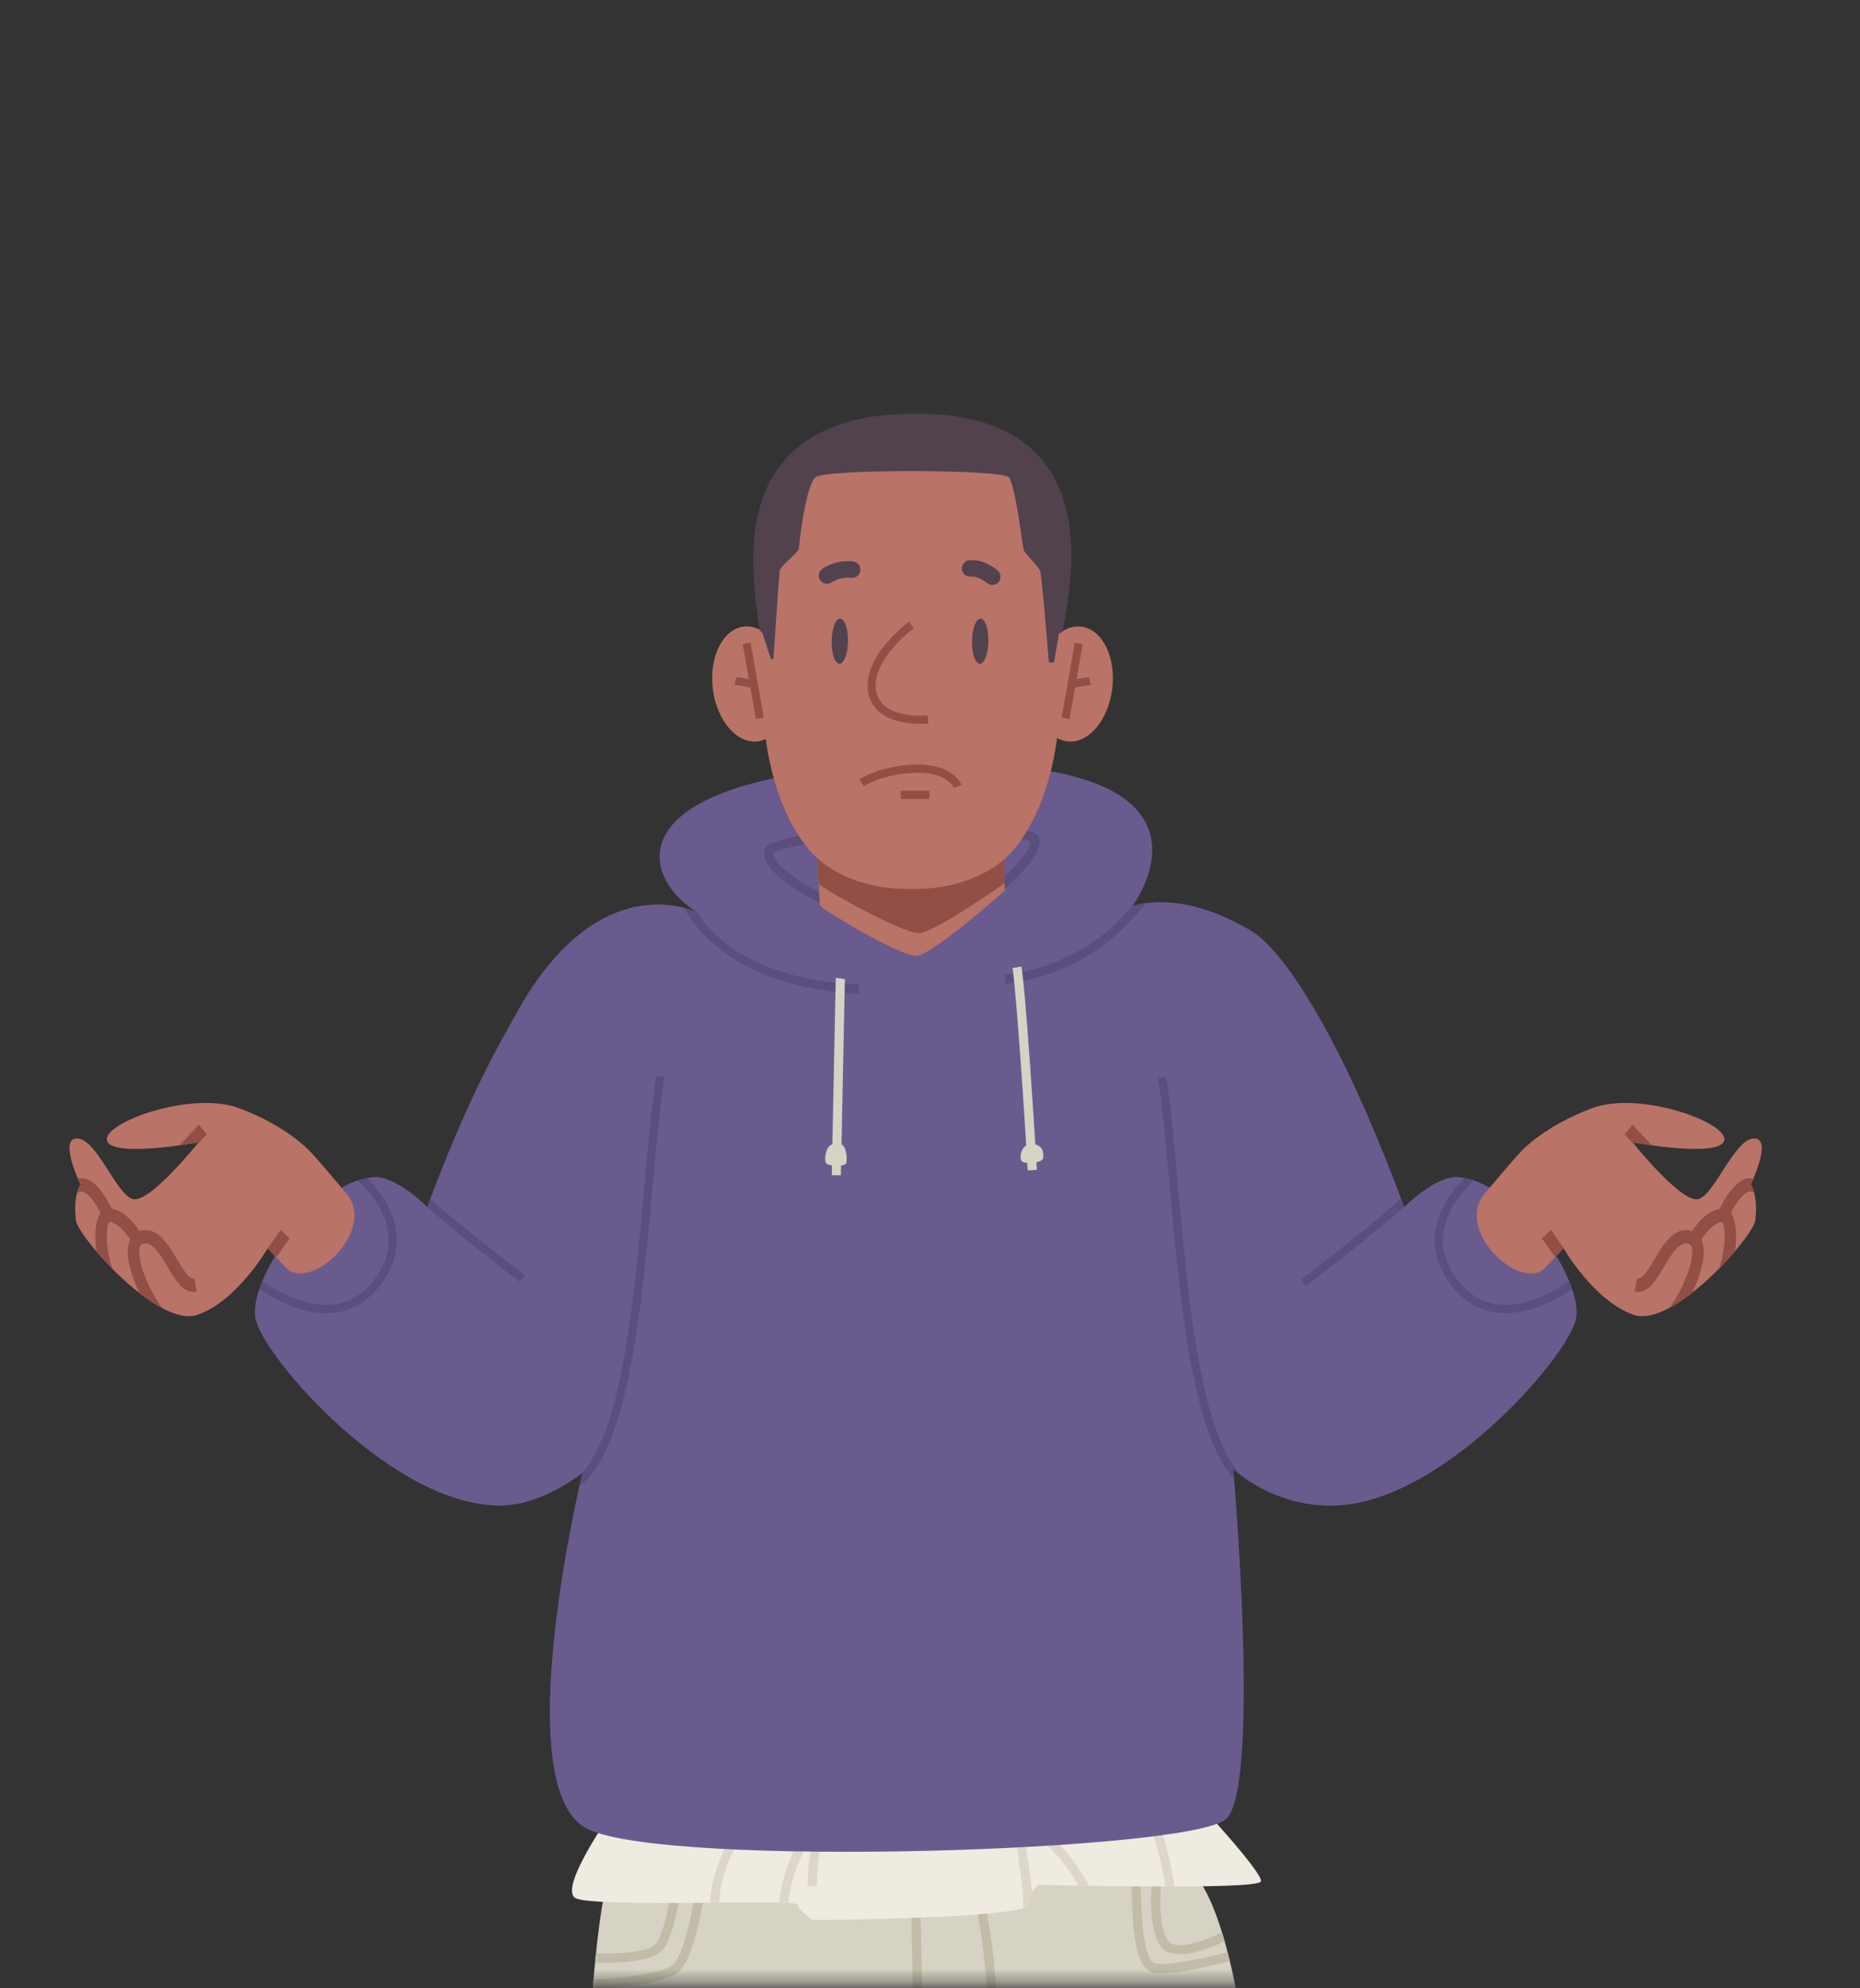 <svg viewBox="0 0 146 156" fill="none" xmlns="http://www.w3.org/2000/svg">
<rect x="0" y="0" width="146" height="156" fill="#333333" stroke="none"/>
<mask id="mask0_2668_178" style="mask-type:alpha" maskUnits="userSpaceOnUse" x="0" y="0" width="146" height="156">
<rect x="0.195" y="0.317" width="145.109" height="155.327" fill="white"/>
</mask>
<g mask="url(#mask0_2668_178)">
<path d="M48 146.295C43.444 159.897 46.373 253.297 51.254 257.69C56.136 262.083 69.316 260.944 70.129 258.504C70.943 256.063 70.765 174.054 71.911 175.681C73.058 177.308 74.522 259.35 77.94 261.856C81.357 264.362 97.14 264.199 98.279 259.48C99.418 254.761 103.486 159.572 93.886 147.205C84.286 134.839 48 146.295 48 146.295Z" fill="#D6D2C4"/>
<path d="M80.86 169.804L80.558 169.152C80.487 169.185 74.007 172.181 72.335 172.897C72.392 171.003 72.457 169.017 72.517 167.312C73.553 167.062 77.044 165.917 77.979 161.679C79.053 156.811 76.954 147.14 76.824 146.881C76.651 146.535 76.326 146.668 75.613 146.957C75.222 147.116 74.682 147.347 74.01 147.645C72.869 148.15 71.722 148.68 71.71 148.685L71.476 148.801L71.505 149.059C71.562 149.565 71.747 162.198 71.813 167.022L71.814 167.055L71.807 167.055C71.724 169.419 71.66 171.359 71.612 172.954C70.629 172.624 68.409 171.315 67.249 170.631C66.211 170.02 65.61 169.668 65.326 169.562L65.074 170.234C65.314 170.324 66.076 170.774 66.884 171.25C69.281 172.663 70.741 173.465 71.591 173.682C71.587 173.799 71.584 173.913 71.581 174.026C70.836 173.831 69.419 173.225 67.345 172.212C66.798 171.944 66.704 171.9 66.628 171.881L66.505 172.376L66.432 172.571C66.487 172.592 66.751 172.721 67.03 172.857C69.037 173.837 70.612 174.543 71.561 174.746C71.469 178.131 71.467 179.455 71.486 179.988C71.606 177.054 71.748 175.438 71.919 175.68C72.013 175.815 72.11 176.501 72.21 177.643C72.227 176.817 72.252 175.836 72.281 174.778C73.34 174.512 79.634 171.721 80.356 171.4L80.065 170.744C78.233 171.558 73.536 173.614 72.302 174.023C72.305 173.91 72.309 173.796 72.312 173.681C73.397 173.255 80.55 169.947 80.86 169.804ZM72.232 149.236C73.844 148.495 75.562 147.737 76.243 147.481C76.642 149.255 78.188 157.399 77.278 161.524C76.464 165.214 73.598 166.296 72.526 166.575C72.486 163.683 72.31 151.285 72.232 149.236Z" fill="#C1BBA7"/>
<path d="M52.86 147.126C52.856 147.165 52.427 151.056 51.564 152.427C51.096 153.169 48.755 153.332 46.781 153.265C46.756 153.499 46.732 153.738 46.709 153.98C48.498 154.047 51.442 153.969 52.171 152.809C52.977 151.53 53.411 148.519 53.536 147.524H54.702C54.455 149.45 53.749 153.467 52.734 154.219C51.824 154.893 48.642 155.215 46.585 155.337C46.565 155.575 46.545 155.816 46.525 156.061C48.412 155.958 52.003 155.653 53.161 154.796C54.7 153.656 55.391 147.861 55.464 147.204L55.508 146.805H52.895L52.86 147.126Z" fill="#C1BBA7"/>
<path d="M96.362 153.183C94.394 153.682 91.644 154.272 90.661 154.05C89.73 153.84 89.606 150.208 89.553 148.657C89.51 147.417 89.489 147.134 89.362 146.956L88.778 147.374C88.757 147.345 88.75 147.324 88.75 147.323C88.793 147.456 88.816 148.108 88.835 148.682C88.939 151.705 89.144 154.443 90.503 154.751C90.691 154.793 90.924 154.812 91.191 154.812C92.606 154.812 94.965 154.279 96.536 153.879C96.479 153.642 96.421 153.41 96.362 153.183Z" fill="#C1BBA7"/>
<path d="M90.499 147.11C90.476 147.259 89.952 150.768 91.031 152.586C91.901 154.052 94.592 153.052 96.128 152.32C96.06 152.081 95.991 151.847 95.921 151.619C94.461 152.319 92.199 153.147 91.648 152.219C90.701 150.623 91.204 147.253 91.209 147.219L90.499 147.11Z" fill="#C1BBA7"/>
<path d="M47.904 142.384C47.904 142.384 43.849 148.14 45.157 148.924C46.465 149.709 62.554 148.99 62.619 149.447C62.685 149.905 63.714 150.571 63.779 150.636C63.845 150.702 80.408 150.494 80.604 149.513C80.8 148.532 81.323 147.936 81.651 147.907C81.978 147.878 98.851 148.336 98.982 147.616C99.113 146.897 93.75 141.142 93.75 141.142L47.904 142.384Z" fill="#EFEBE1"/>
<path d="M90.616 142.226C90.555 142.08 90.44 142.024 90.322 142.026C90.304 141.874 90.203 141.731 90.008 141.707C89.093 141.594 88.226 141.923 87.385 142.238C86.525 142.561 85.652 142.842 84.764 143.078C83.88 143.313 82.97 143.524 82.052 143.674C81.415 143.134 80.732 142.649 80.007 142.231C79.889 142.164 79.772 142.168 79.674 142.214C79.627 142.183 79.573 142.163 79.516 142.164C75.699 142.244 71.882 142.291 68.064 142.304C67.082 142.308 66.1 142.308 65.117 142.307C65.138 142.179 65.152 142.049 65.154 141.917L58.441 142.099C58.449 142.141 58.461 142.181 58.482 142.217C57.112 144.388 55.83 146.726 55.732 149.3C55.971 149.298 56.207 149.296 56.442 149.295C56.534 146.789 57.876 144.496 59.214 142.402C60.13 142.452 61.047 142.471 61.964 142.452C62.477 142.441 62.992 142.422 63.504 142.386C63.579 142.38 63.654 142.372 63.728 142.362C63.038 143.628 62.379 144.925 61.872 146.27C61.507 147.239 61.245 148.265 61.176 149.299C61.45 149.306 61.692 149.314 61.895 149.326C61.962 148.338 62.223 147.361 62.579 146.43C63.021 145.276 63.573 144.16 64.159 143.067C64.081 143.313 64.007 143.56 63.941 143.81C63.772 144.449 63.64 145.099 63.549 145.754C63.446 146.492 63.399 147.235 63.4 147.979H64.115C64.116 147.197 64.173 146.416 64.29 145.643C64.387 144.994 64.527 144.354 64.709 143.723C64.776 143.488 64.858 143.256 64.932 143.023C68.702 143.027 72.471 143 76.24 142.94C77.223 142.924 78.205 142.905 79.188 142.885C79.261 143.08 79.384 143.263 79.465 143.456C79.525 143.599 79.573 143.747 79.613 143.896C79.568 143.897 79.523 143.899 79.478 143.899C78.504 143.898 77.543 143.76 76.64 143.384C76.212 143.205 75.978 143.884 76.403 144.061C77.472 144.507 78.617 144.638 79.763 144.609C79.881 145.277 79.966 145.952 80.056 146.623C80.157 147.374 80.256 148.128 80.304 148.884C80.322 149.159 80.329 149.436 80.317 149.712C80.488 149.65 80.588 149.583 80.603 149.513C80.688 149.083 80.837 148.728 81.004 148.461C80.954 147.882 80.869 147.306 80.796 146.751C80.701 146.024 80.603 145.296 80.485 144.572C80.864 144.543 81.241 144.5 81.614 144.448C81.679 144.439 81.745 144.428 81.81 144.418C82.947 145.425 83.908 146.622 84.649 147.953C84.913 147.958 85.188 147.962 85.475 147.967C84.763 146.593 83.825 145.34 82.711 144.269C84.177 144.003 85.62 143.619 87.027 143.128C87.962 142.802 88.927 142.3 89.944 142.422C89.947 142.462 89.954 142.503 89.972 142.546C90.705 144.296 91.208 146.143 91.464 148.024C91.705 148.024 91.944 148.024 92.18 148.023C91.918 146.033 91.394 144.085 90.616 142.226ZM80.345 143.869C80.316 143.752 80.285 143.636 80.248 143.521C80.205 143.388 80.156 143.257 80.102 143.128C80.435 143.339 80.756 143.567 81.068 143.806C80.827 143.833 80.586 143.854 80.345 143.869Z" fill="#DDD7CA"/>
<path d="M54.743 71.597C54.743 71.597 46.013 67.131 39.232 82.106C34.233 93.148 30.19 110.603 34.564 115.879C38.916 121.128 45.717 115.571 45.717 115.571C45.717 115.571 39.676 140.49 46.176 143.537C52.676 146.584 93.504 145.264 96.246 142.725C98.989 140.185 96.806 115.283 96.806 115.283C96.806 115.283 100.558 118.844 106.061 118.007C109.631 117.465 111.79 113.039 112.611 109.321C114.337 101.501 103.874 76.404 98.178 73.017C92.482 69.63 88.87 71.11 88.87 71.11C88.87 71.11 97.422 59.918 74.632 59.918C48.523 59.918 49.524 68.34 54.743 71.597Z" fill="#6A5B8E"/>
<path d="M67.397 77.98L67.431 77.263C58.647 76.841 55.585 72.993 54.72 71.588C54.639 71.549 54.271 71.379 53.682 71.228C54.369 72.536 57.598 77.509 67.397 77.98Z" fill="#594E7C"/>
<path d="M54.72 71.583C54.718 71.58 54.716 71.576 54.714 71.574C54.696 71.564 54.673 71.552 54.651 71.539C54.674 71.553 54.697 71.569 54.72 71.583Z" fill="#594E7C"/>
<path d="M89.941 70.863C89.245 70.958 88.87 71.11 88.87 71.11C88.87 71.11 88.879 71.099 88.895 71.077L88.895 71.077C88.911 71.056 88.934 71.023 88.963 70.983C88.963 70.982 88.964 70.981 88.965 70.98C88.964 70.98 88.96 70.98 88.96 70.98C88.96 70.98 88.983 70.95 89.021 70.897C89.024 70.893 89.027 70.888 89.029 70.885C89.048 70.857 89.068 70.826 89.089 70.794C89.096 70.783 89.103 70.773 89.11 70.762C89.136 70.721 89.163 70.677 89.193 70.63C88.288 71.901 85.056 75.77 78.855 76.477L78.936 77.19C85.212 76.475 88.816 72.398 89.941 70.863Z" fill="#594E7C"/>
<path d="M65.5 71.406C65.442 71.388 59.753 68.907 59.982 66.841C60.024 66.465 60.102 65.767 65.572 65.24C68.518 64.956 72.364 64.802 75.612 64.841C81.303 64.907 81.475 65.455 81.567 65.75C81.987 67.094 79.037 69.634 78.123 70.38L77.669 69.824C79.313 68.481 80.973 66.679 80.893 66.019C79.831 65.371 69.066 65.377 63.402 66.222C61.174 66.554 60.762 66.874 60.694 66.949C60.63 68.158 64.736 70.346 65.727 70.725L65.5 71.406Z" fill="#594E7C"/>
<path d="M65.603 76.723L65.287 92.206L66.005 92.221L66.319 76.824C66.08 76.793 65.842 76.757 65.603 76.723Z" fill="#D6D2C4"/>
<path d="M80.183 75.843C79.948 75.877 79.714 75.914 79.48 75.953C79.799 78.258 80.359 86.529 80.673 91.84L81.39 91.798C81.388 91.757 81.147 87.706 80.861 83.652C80.528 78.92 80.323 76.811 80.183 75.843Z" fill="#D6D2C4"/>
<path d="M65.417 89.786C64.827 89.774 64.618 91.114 64.888 91.311C65.159 91.507 66.364 91.593 66.437 91.212C66.511 90.831 66.412 89.86 66.007 89.786C65.601 89.713 65.417 89.786 65.417 89.786Z" fill="#D6D2C4"/>
<path d="M80.929 89.776C80.105 89.809 79.995 90.867 80.201 91.11C80.408 91.353 81.838 91.292 81.887 90.855C81.935 90.419 81.838 89.74 80.929 89.776Z" fill="#D6D2C4"/>
<path d="M45.751 73.161C39.412 77.956 33.547 94.715 33.547 94.715C33.547 94.715 31.096 92.245 29.352 92.361C24.748 92.668 19.458 100.408 20.052 103.459C20.645 106.511 31.162 118.519 39.551 118.104C40.78 118.044 42.229 117.831 43.328 116.375C49.734 107.89 54.433 78.989 53.782 76.961C53.018 74.585 46.71 72.435 45.751 73.161Z" fill="#6A5B8E"/>
<path d="M24.421 90.428C24.242 90.237 22.499 88.346 18.757 86.949C15.015 85.552 8.03 88.1 8.398 89.494C8.767 90.888 15.587 89.633 15.587 89.633C15.587 89.633 11.682 94.531 10.384 94.075C9.087 93.618 7.588 89.373 6.069 89.329C4.55 89.284 6.32 92.96 6.32 92.96C6.32 92.96 5.71 93.778 5.96 95.767C6.117 97.015 12.395 104.236 15.504 103.166C18.613 102.096 21.015 97.939 21.015 97.939C21.015 97.939 22.524 99.604 22.723 99.715C24.955 100.959 29.514 96.304 27.167 93.622C26.959 93.384 25.217 91.28 24.421 90.428Z" fill="#BA7367"/>
<path d="M13.902 98.815C13.225 97.672 12.382 96.252 11.075 96.561C11.03 96.571 10.989 96.588 10.947 96.602L10.949 96.6C10.841 96.428 9.926 95.011 8.785 94.855C8.775 94.835 8.764 94.815 8.754 94.795C8.402 94.118 7.669 92.711 6.648 92.479C6.464 92.437 6.282 92.437 6.103 92.473C6.227 92.768 6.32 92.96 6.32 92.96C6.32 92.96 6.173 93.159 6.054 93.593C6.238 93.485 6.381 93.487 6.476 93.509C7.048 93.639 7.608 94.625 7.902 95.184C7.801 95.314 7.708 95.491 7.635 95.734C7.459 96.321 7.444 97.232 7.583 98.212C7.952 98.644 8.369 99.1 8.817 99.553C8.513 98.628 8.358 97.603 8.387 96.795C8.409 96.201 8.52 95.948 8.569 95.889C9.197 95.867 9.943 96.834 10.225 97.26C10.137 97.439 10.075 97.646 10.046 97.883C9.932 98.816 10.342 100.196 10.944 101.458C11.54 101.921 12.145 102.331 12.733 102.642C11.798 101.395 10.802 99.142 10.938 98.031C10.976 97.717 11.087 97.629 11.254 97.59C11.928 97.428 12.469 98.245 13.161 99.412C13.798 100.487 14.456 101.6 15.454 101.326L15.247 100.304C14.85 100.414 14.368 99.6 13.902 98.815Z" fill="#914F46"/>
<path d="M15.615 88.243C15.07 88.835 14.472 89.47 14.083 89.869C14.96 89.747 15.583 89.633 15.583 89.633C15.583 89.633 15.384 89.883 15.061 90.264C15.356 89.954 15.732 89.551 16.229 89.011L15.615 88.243Z" fill="#914F46"/>
<path d="M22.731 97.166L22.031 96.506C21.668 97.029 21.276 97.584 20.967 98.012L20.975 98.02C21.005 97.969 21.023 97.939 21.023 97.939L21.697 98.64C21.952 98.284 22.284 97.811 22.731 97.166Z" fill="#914F46"/>
<path d="M20.352 101.142C21.312 101.807 23.38 103.033 25.584 103.033C25.805 103.033 26.027 103.021 26.25 102.994C27.694 102.823 28.919 102.081 29.892 100.79C30.996 99.324 31.375 97.769 31.018 96.166C30.652 94.518 29.575 93.194 28.798 92.435C28.554 92.481 28.309 92.543 28.064 92.625C28.748 93.23 30.049 94.627 30.408 96.397C30.687 97.775 30.34 99.122 29.376 100.402C28.514 101.546 27.437 102.203 26.176 102.353C23.858 102.629 21.488 101.152 20.586 100.514C20.498 100.728 20.421 100.937 20.352 101.142Z" fill="#594E7C"/>
<path d="M98.012 73.161C104.352 77.956 110.216 94.715 110.216 94.715C110.216 94.715 112.668 92.245 114.412 92.361C119.016 92.668 124.305 100.408 123.712 103.459C123.119 106.511 112.602 118.519 104.212 118.104C102.984 118.044 101.534 117.831 100.435 116.375C94.03 107.89 89.331 78.989 89.982 76.961C90.745 74.585 97.053 72.435 98.012 73.161Z" fill="#6A5B8E"/>
<path d="M119.317 90.428C119.496 90.237 121.239 88.346 124.981 86.949C128.723 85.552 135.709 88.1 135.34 89.494C134.971 90.888 128.152 89.633 128.152 89.633C128.152 89.633 132.057 94.531 133.354 94.075C134.651 93.618 136.151 89.373 137.67 89.329C139.189 89.284 137.419 92.96 137.419 92.96C137.419 92.96 138.028 93.778 137.779 95.767C137.622 97.015 131.343 104.236 128.234 103.166C125.126 102.096 122.724 97.939 122.724 97.939C122.724 97.939 121.215 99.604 121.015 99.715C118.783 100.959 114.224 96.304 116.572 93.622C116.78 93.384 118.522 91.28 119.317 90.428Z" fill="#BA7367"/>
<path d="M129.861 98.815C130.538 97.672 131.381 96.252 132.689 96.561C132.733 96.571 132.774 96.588 132.816 96.602L132.814 96.6C132.922 96.428 133.836 95.011 134.978 94.855C134.988 94.835 134.999 94.815 135.009 94.795C135.361 94.118 136.094 92.711 137.115 92.479C137.299 92.437 137.481 92.437 137.66 92.473C137.536 92.768 137.444 92.96 137.444 92.96C137.444 92.96 137.59 93.159 137.709 93.593C137.525 93.485 137.382 93.487 137.287 93.509C136.715 93.639 136.156 94.625 135.861 95.184C135.962 95.314 136.055 95.491 136.128 95.734C136.304 96.321 136.319 97.232 136.18 98.212C135.811 98.644 135.394 99.1 134.946 99.553C135.25 98.628 135.405 97.603 135.376 96.795C135.355 96.201 135.243 95.948 135.194 95.889C134.566 95.867 133.82 96.834 133.539 97.26C133.626 97.439 133.688 97.646 133.717 97.883C133.831 98.816 133.422 100.196 132.819 101.458C132.223 101.921 131.618 102.331 131.03 102.642C131.965 101.395 132.961 99.142 132.825 98.031C132.787 97.717 132.676 97.629 132.509 97.59C131.835 97.428 131.294 98.245 130.602 99.412C129.965 100.487 129.307 101.6 128.31 101.326L128.516 100.304C128.913 100.414 129.395 99.6 129.861 98.815Z" fill="#914F46"/>
<path d="M128.145 88.243C128.689 88.835 129.287 89.47 129.676 89.869C128.799 89.747 128.176 89.633 128.176 89.633C128.176 89.633 128.376 89.883 128.698 90.264C128.403 89.954 128.028 89.551 127.53 89.011L128.145 88.243Z" fill="#914F46"/>
<path d="M121.035 97.166L121.736 96.506C122.098 97.029 122.491 97.584 122.8 98.012L122.792 98.02C122.762 97.969 122.744 97.939 122.744 97.939L122.07 98.64C121.814 98.284 121.482 97.811 121.035 97.166Z" fill="#914F46"/>
<path d="M123.414 101.142C122.454 101.807 120.385 103.033 118.181 103.033C117.961 103.033 117.738 103.021 117.516 102.994C116.071 102.823 114.846 102.081 113.873 100.79C112.769 99.324 112.391 97.769 112.747 96.166C113.113 94.518 114.19 93.194 114.967 92.435C115.211 92.481 115.456 92.543 115.701 92.625C115.017 93.23 113.717 94.627 113.357 96.397C113.078 97.775 113.425 99.122 114.389 100.402C115.251 101.546 116.328 102.203 117.59 102.353C119.907 102.629 122.278 101.152 123.179 100.514C123.267 100.728 123.344 100.937 123.414 101.142Z" fill="#594E7C"/>
<path d="M64.344 59.288C64.333 59.54 64.146 70.715 64.392 71.068C64.637 71.421 70.674 75.047 71.93 74.997C73.187 74.947 78.874 69.873 78.874 69.873L78.66 59.168L64.344 59.288Z" fill="#BA7367"/>
<path d="M64.345 59.288C64.335 59.54 64.039 69.009 64.285 69.362C64.53 69.715 70.876 73.266 72.132 73.216C73.389 73.165 78.864 69.295 78.864 69.295L78.662 59.167L64.345 59.288Z" fill="#914F46"/>
<path d="M81.074 37.666C80.223 36.478 75.879 35.738 71.536 35.708C67.194 35.738 62.849 36.478 61.998 37.666C60.967 39.107 59.439 48.374 59.952 56.403C60.272 61.409 62.18 65.946 64.701 67.792C66.616 69.195 69.105 69.795 71.536 69.748C73.967 69.795 76.455 69.195 78.371 67.792C80.892 65.946 82.8 61.409 83.12 56.403C83.633 48.374 82.106 39.107 81.074 37.666Z" fill="#BA7367"/>
<path d="M81.32 53.653C81.145 56.149 82.352 58.18 84.014 58.189C85.676 58.199 87.165 56.183 87.339 53.687C87.513 51.191 86.307 49.161 84.644 49.152C82.982 49.142 81.494 51.157 81.32 53.653Z" fill="#BA7367"/>
<path d="M61.936 53.653C62.11 56.149 60.903 58.18 59.241 58.189C57.579 58.199 56.09 56.183 55.916 53.687C55.742 51.191 56.948 49.161 58.611 49.152C60.273 49.142 61.762 51.157 61.936 53.653Z" fill="#BA7367"/>
<path d="M66.561 50.314C66.547 51.293 66.248 52.086 65.893 52.084C65.539 52.083 65.263 51.288 65.277 50.308C65.291 49.329 65.59 48.536 65.945 48.538C66.299 48.539 66.575 49.334 66.561 50.314Z" fill="#51424E"/>
<path d="M77.583 50.314C77.568 51.293 77.269 52.086 76.915 52.084C76.56 52.083 76.284 51.288 76.298 50.308C76.313 49.329 76.612 48.536 76.966 48.538C77.321 48.539 77.597 49.334 77.583 50.314Z" fill="#51424E"/>
<path d="M72.231 56.787C71.086 56.787 68.761 56.539 68.215 54.588C67.416 51.732 71.181 48.903 71.342 48.784L71.715 49.288C71.68 49.315 68.136 51.978 68.819 54.419C69.393 56.474 72.768 56.139 72.802 56.135L72.869 56.759C72.831 56.763 72.588 56.787 72.231 56.787Z" fill="#914F46"/>
<path d="M59.602 49.395L59.847 49.681L60.508 51.706H60.713C60.713 51.706 61.143 45.157 61.207 44.77C61.272 44.384 62.71 43.31 62.71 43.031C62.71 42.752 63.225 38.113 64.02 37.447C64.814 36.782 78.644 36.825 79.181 37.447C79.718 38.07 80.276 42.988 80.362 43.181C80.448 43.374 81.478 44.47 81.629 44.749C81.779 45.028 82.333 51.983 82.333 51.983H82.73L83.122 49.723C83.122 49.723 83.405 49.604 83.42 49.514C83.971 46.199 87.262 32.453 71.919 32.453C56.33 32.453 59.151 45.456 59.602 49.395Z" fill="#51424E"/>
<path d="M59.955 56.308L58.917 50.427L58.3 50.536L58.786 53.289C58.315 53.21 57.895 53.138 57.831 53.121L57.645 53.72C57.67 53.728 57.747 53.754 58.901 53.943L59.338 56.417L59.955 56.308Z" fill="#914F46"/>
<path d="M83.332 56.308L84.37 50.427L84.987 50.536L84.501 53.289C84.972 53.21 85.392 53.138 85.456 53.121L85.642 53.72C85.617 53.728 85.54 53.754 84.386 53.943L83.949 56.417L83.332 56.308Z" fill="#914F46"/>
<path d="M66.947 44.052C66.152 43.963 65.303 44.147 64.626 44.578C64.48 44.672 64.364 44.773 64.305 44.943C64.251 45.094 64.257 45.301 64.335 45.443C64.415 45.587 64.538 45.716 64.7 45.765C64.856 45.812 65.057 45.826 65.2 45.734C65.383 45.617 65.578 45.525 65.781 45.449C65.991 45.385 66.205 45.343 66.423 45.323C66.565 45.32 66.707 45.323 66.848 45.339C67.183 45.376 67.53 45.085 67.541 44.745C67.553 44.386 67.306 44.092 66.947 44.052Z" fill="#51424E"/>
<path d="M78.258 44.715C77.952 44.491 77.629 44.289 77.277 44.144C76.877 43.978 76.45 43.925 76.021 43.971C75.865 43.989 75.695 44.118 75.609 44.244C75.521 44.375 75.473 44.572 75.511 44.728C75.55 44.89 75.637 45.05 75.784 45.14C75.921 45.224 76.06 45.25 76.216 45.241C76.325 45.237 76.433 45.247 76.541 45.264C76.685 45.301 76.825 45.352 76.96 45.414C77.161 45.524 77.352 45.649 77.537 45.784C77.81 45.983 78.255 45.899 78.432 45.61C78.621 45.303 78.55 44.927 78.258 44.715Z" fill="#51424E"/>
<path d="M74.879 61.819C74.859 61.772 74.321 60.583 71.915 60.635C69.355 60.682 67.82 61.684 67.804 61.694L67.445 61.158C67.513 61.112 69.141 60.041 71.903 59.99C74.798 59.947 75.452 61.514 75.478 61.581L74.879 61.819Z" fill="#914F46"/>
<path d="M72.952 62.045H70.703V62.69H72.952V62.045Z" fill="#914F46"/>
<path d="M40.815 100.585L41.208 100.073C41.149 100.028 36.102 96.15 33.772 94.078C33.623 94.485 33.542 94.715 33.542 94.715C33.542 94.715 33.192 94.362 32.662 93.929C34.517 95.745 40.549 100.381 40.815 100.585Z" fill="#594E7C"/>
<path d="M51.227 93.072C51.518 89.835 51.793 86.777 52.154 84.523L51.517 84.421C51.153 86.697 50.877 89.766 50.584 93.015C49.799 101.749 48.833 112.468 45.573 115.679C45.66 115.613 45.712 115.571 45.712 115.571C45.712 115.571 45.621 115.946 45.475 116.606C49.362 113.796 50.394 102.335 51.227 93.072Z" fill="#594E7C"/>
<path d="M109.972 94.036C107.918 95.958 102.164 100.379 102.102 100.427L102.495 100.939C102.742 100.749 107.994 96.713 110.21 94.694C110.189 94.631 110.107 94.401 109.972 94.036Z" fill="#594E7C"/>
<path d="M92.469 93.109C92.177 89.861 91.901 86.792 91.537 84.516L90.899 84.618C91.26 86.872 91.535 89.93 91.826 93.167C92.606 101.84 93.56 112.439 96.87 116.061C96.829 115.563 96.805 115.284 96.805 115.284C96.805 115.284 97.147 115.607 97.773 116.035C94.277 113.192 93.278 102.1 92.469 93.109Z" fill="#594E7C"/>
</g>
</svg>
